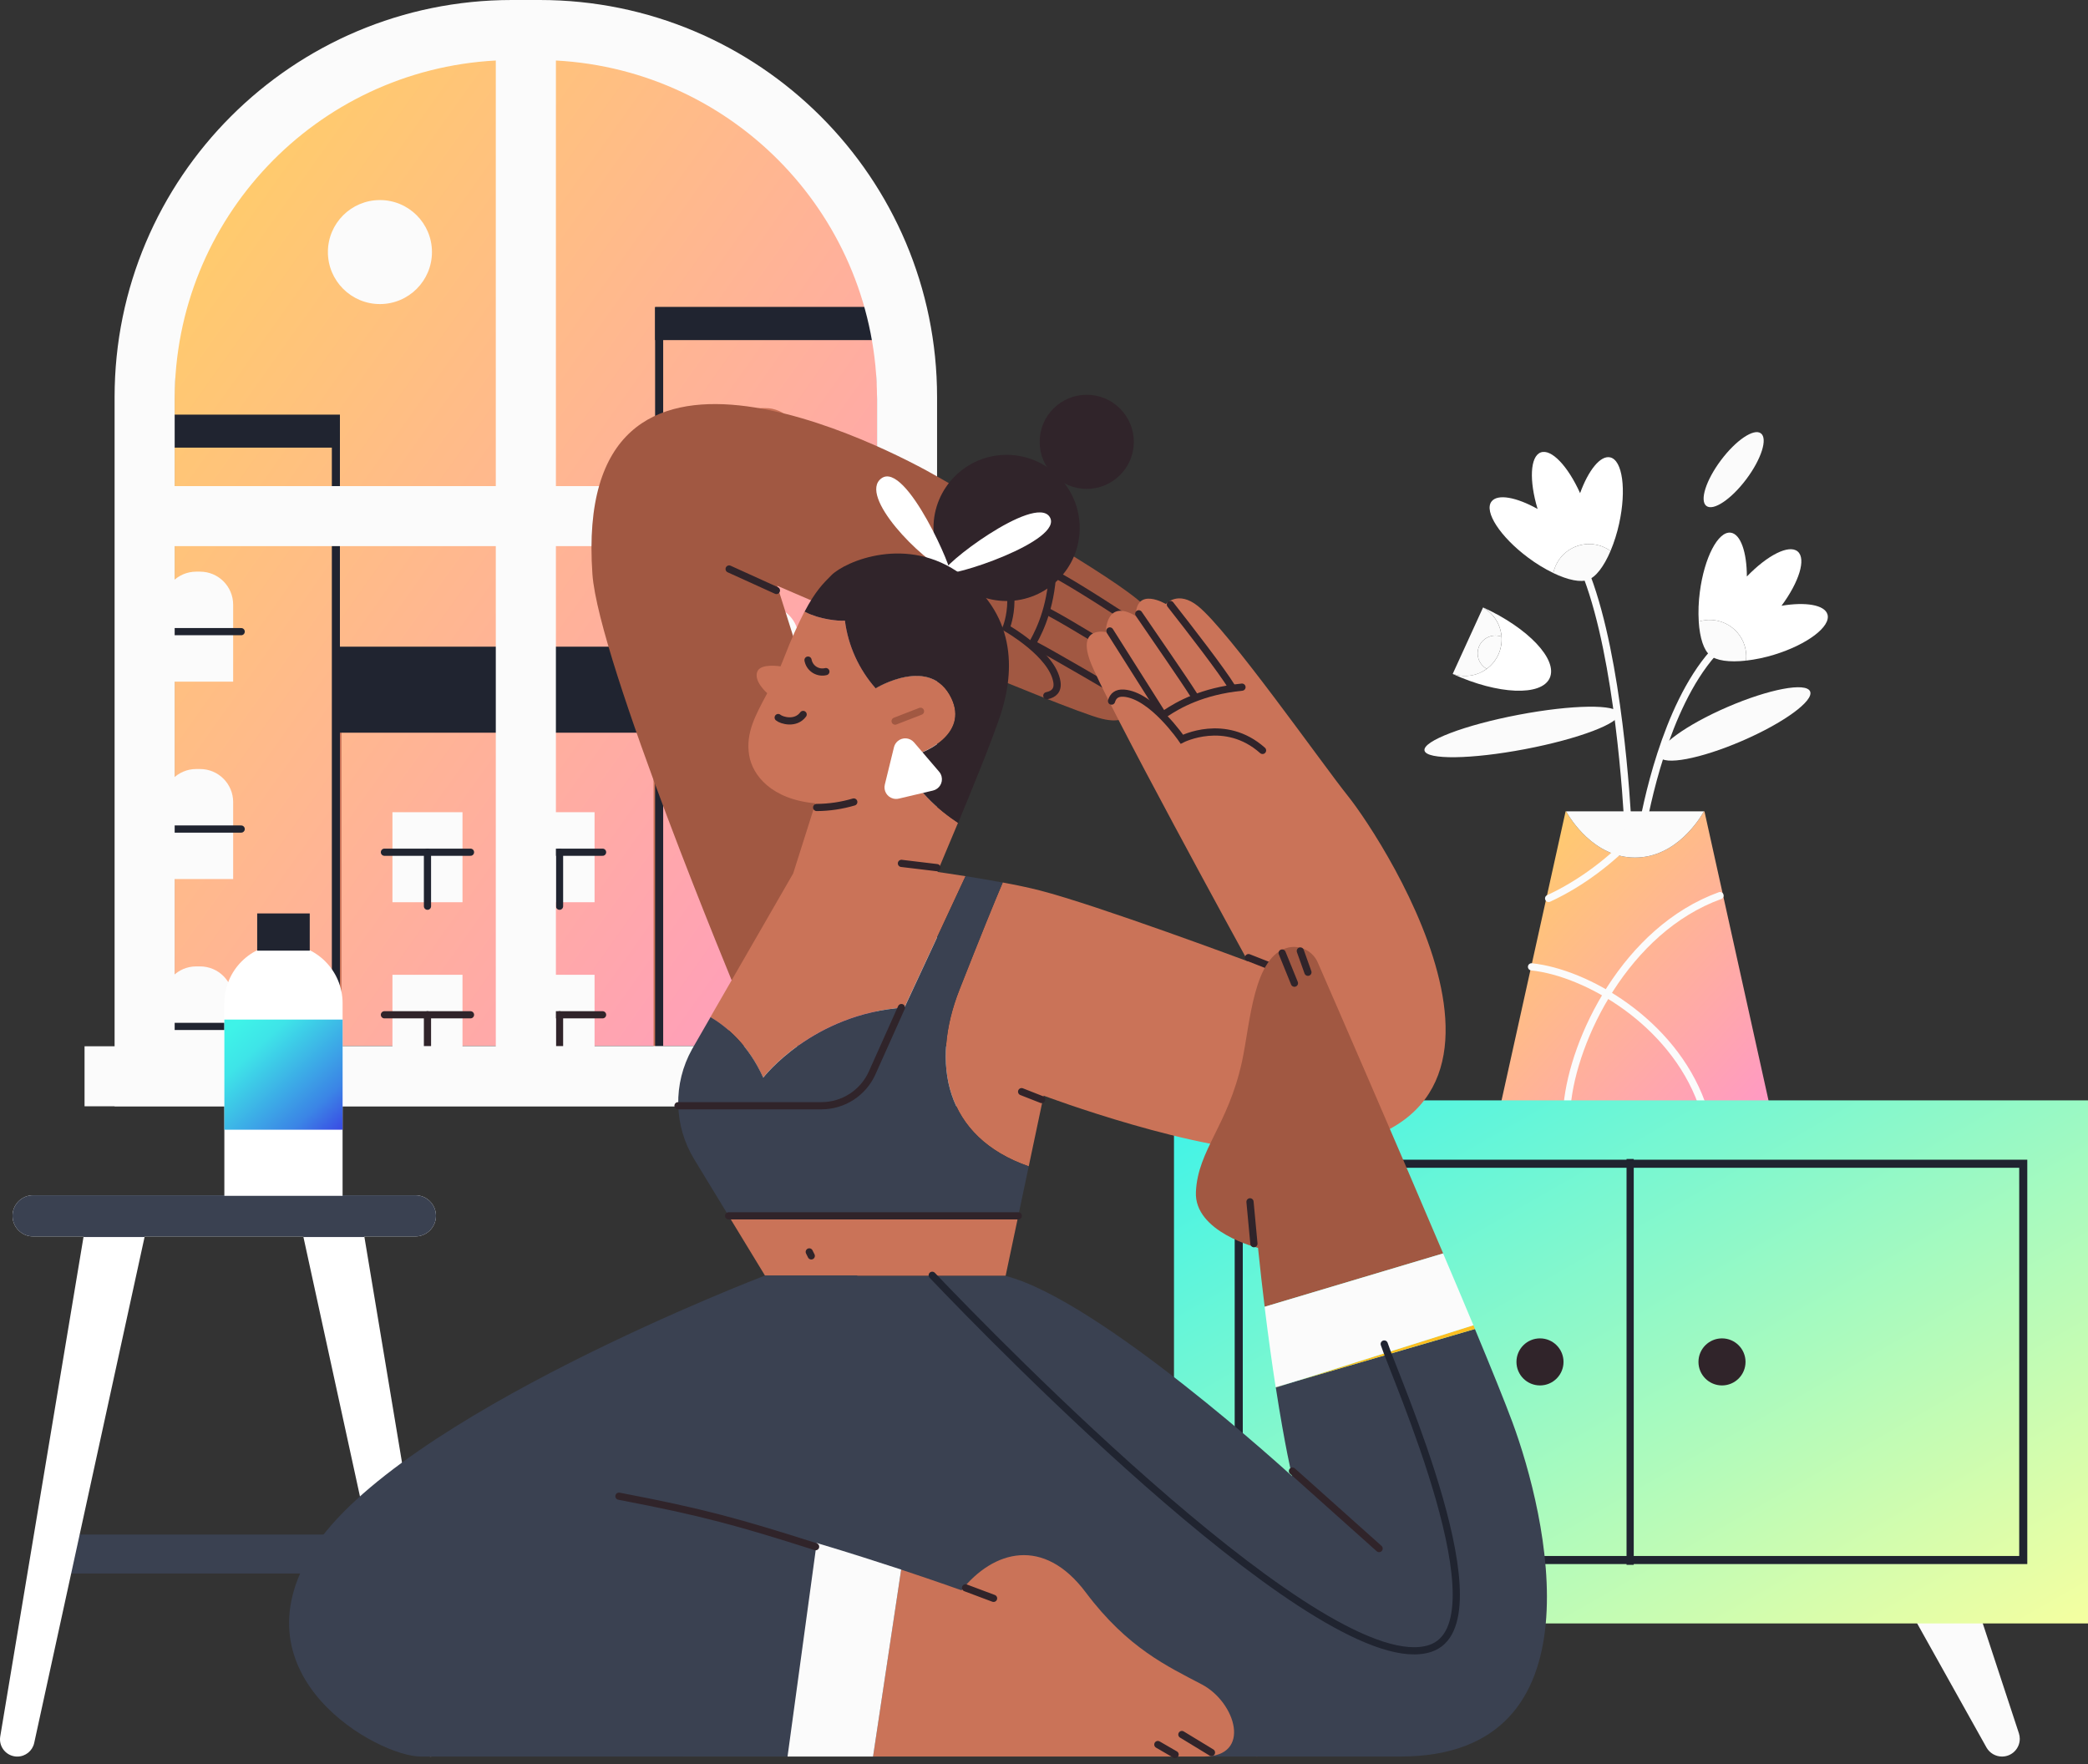 <!-- <svg xmlns="http://www.w3.org/2000/svg" viewBox="0 0 841.9 595.3">
    <g fill="#61DAFB">
        <path d="M666.3 296.5c0-32.5-40.7-63.3-103.1-82.4 14.4-63.6 8-114.2-20.2-130.4-6.5-3.8-14.1-5.6-22.4-5.6v22.3c4.6 0 8.3.9 11.4 2.6 13.6 7.8 19.5 37.5 14.9 75.7-1.1 9.4-2.9 19.3-5.1 29.4-19.6-4.8-41-8.5-63.5-10.9-13.5-18.5-27.5-35.3-41.6-50 32.6-30.3 63.2-46.9 84-46.9V78c-27.5 0-63.5 19.6-99.9 53.6-36.4-33.8-72.4-53.2-99.9-53.2v22.3c20.7 0 51.4 16.5 84 46.6-14 14.7-28 31.4-41.3 49.9-22.6 2.4-44 6.1-63.6 11-2.3-10-4-19.7-5.2-29-4.7-38.2 1.1-67.9 14.6-75.8 3-1.8 6.9-2.6 11.5-2.6V78.5c-8.4 0-16 1.8-22.6 5.6-28.1 16.2-34.4 66.7-19.9 130.1-62.2 19.2-102.7 49.9-102.7 82.3 0 32.5 40.7 63.3 103.1 82.4-14.4 63.6-8 114.2 20.2 130.4 6.5 3.8 14.1 5.6 22.5 5.6 27.5 0 63.5-19.6 99.9-53.6 36.4 33.8 72.4 53.2 99.9 53.2 8.4 0 16-1.8 22.6-5.6 28.1-16.2 34.4-66.7 19.9-130.1 62-19.1 102.5-49.9 102.5-82.3zm-130.2-66.7c-3.7 12.9-8.3 26.2-13.5 39.5-4.1-8-8.4-16-13.1-24-4.6-8-9.5-15.8-14.4-23.4 14.2 2.1 27.9 4.7 41 7.9zm-45.8 106.5c-7.8 13.5-15.8 26.3-24.1 38.2-14.9 1.3-30 2-45.2 2-15.1 0-30.2-.7-45-1.9-8.3-11.9-16.4-24.6-24.2-38-7.6-13.1-14.5-26.4-20.8-39.8 6.2-13.4 13.2-26.8 20.7-39.9 7.8-13.5 15.8-26.3 24.1-38.2 14.9-1.3 30-2 45.2-2 15.1 0 30.2.7 45 1.9 8.3 11.9 16.4 24.6 24.2 38 7.6 13.1 14.5 26.4 20.8 39.8-6.3 13.4-13.2 26.8-20.7 39.9zm32.3-13c5.4 13.4 10 26.8 13.8 39.8-13.1 3.2-26.9 5.9-41.2 8 4.9-7.7 9.8-15.6 14.4-23.7 4.6-8 8.9-16.1 13-24.1zM421.2 430c-9.3-9.6-18.6-20.3-27.8-32 9 .4 18.2.7 27.5.7 9.4 0 18.7-.2 27.8-.7-9 11.7-18.3 22.4-27.5 32zm-74.4-58.9c-14.2-2.1-27.9-4.7-41-7.9 3.7-12.9 8.3-26.2 13.5-39.5 4.1 8 8.4 16 13.1 24 4.7 8 9.5 15.8 14.4 23.4zM420.7 163c9.3 9.6 18.6 20.3 27.8 32-9-.4-18.2-.7-27.5-.7-9.4 0-18.7.2-27.8.7 9-11.7 18.3-22.4 27.5-32zm-74 58.9c-4.9 7.7-9.8 15.6-14.4 23.7-4.6 8-8.9 16-13 24-5.4-13.4-10-26.8-13.8-39.8 13.1-3.1 26.9-5.8 41.2-7.9zm-90.5 125.2c-35.4-15.1-58.3-34.9-58.3-50.6 0-15.7 22.9-35.6 58.3-50.6 8.6-3.7 18-7 27.7-10.1 5.7 19.6 13.2 40 22.5 60.9-9.2 20.8-16.6 41.1-22.2 60.6-9.9-3.1-19.3-6.5-28-10.2zM310 490c-13.6-7.8-19.5-37.5-14.9-75.7 1.1-9.4 2.9-19.3 5.1-29.4 19.6 4.8 41 8.5 63.5 10.9 13.5 18.5 27.5 35.3 41.6 50-32.6 30.3-63.2 46.9-84 46.9-4.5-.1-8.3-1-11.3-2.7zm237.2-76.2c4.7 38.2-1.1 67.9-14.6 75.8-3 1.8-6.9 2.6-11.5 2.6-20.7 0-51.4-16.5-84-46.6 14-14.7 28-31.4 41.3-49.9 22.6-2.4 44-6.1 63.6-11 2.3 10.1 4.1 19.8 5.2 29.1zm38.5-66.7c-8.6 3.7-18 7-27.7 10.1-5.7-19.6-13.2-40-22.5-60.9 9.2-20.8 16.6-41.1 22.2-60.6 9.9 3.1 19.3 6.5 28.1 10.2 35.4 15.1 58.3 34.9 58.3 50.6-.1 15.7-23 35.6-58.4 50.6zM320.8 78.4z"/>
        <circle cx="420.9" cy="296.5" r="45.7"/>
        <path d="M520.5 78.1z"/>
    </g>
</svg> -->

<svg width="290" height="245" viewBox="0 0 290 245" fill="none" xmlns="http://www.w3.org/2000/svg">
<rect x="0" y="0" width="290" height="245" fill="#333333" stroke="none"/>
<path d="M70.342 8.291H75.719C101.175 8.291 121.81 28.918 121.81 54.364V145.264H24.251V54.364C24.251 28.918 44.888 8.291 70.342 8.291Z" fill="url(#paint0_linear_2513_729)"/>
<path d="M90.768 91.141V146.688H47.43V91.141H90.768ZM91.89 90.019H46.308V147.81H91.89V90.019Z" fill="#CA7358"/>
<path d="M91.89 89.814H46.308V101.761H91.89V89.814Z" fill="#202430"/>
<path d="M46.089 61.136V146.966H19.982V61.136H46.089ZM47.211 60.014H18.86V148.088H47.211V60.014Z" fill="#202430"/>
<path d="M126.553 43.771V146.678H92.109V43.771H126.553ZM127.675 42.649H90.987V147.799H127.675V42.649Z" fill="#202430"/>
<path d="M105.795 56.68H106.331C108.87 56.68 110.926 58.736 110.926 61.273V71.96H101.2V61.273C101.2 58.736 103.259 56.68 105.795 56.68Z" fill="#CA7358"/>
<path d="M100.09 65.013H112.039" stroke="#30242A" stroke-linecap="round" stroke-linejoin="round"/>
<path d="M105.795 84.092H106.331C108.87 84.092 110.926 86.147 110.926 88.685V99.377H101.2V88.688C101.2 86.15 103.257 84.095 105.795 84.095V84.092Z" fill="#FBFBFB"/>
<path d="M100.09 92.429H112.039" stroke="#30242A" stroke-linecap="round" stroke-linejoin="round"/>
<path d="M105.795 111.507H106.331C108.87 111.507 110.926 113.563 110.926 116.1V126.786H101.2V116.1C101.2 113.563 103.259 111.507 105.795 111.507Z" fill="#FBFBFB"/>
<path d="M100.09 119.84H112.039" stroke="#30242A" stroke-linecap="round" stroke-linejoin="round"/>
<path d="M105.795 138.913H106.331C108.87 138.913 110.926 140.969 110.926 143.506V153.32H101.2V143.506C101.2 140.969 103.259 138.913 105.795 138.913Z" fill="#30242A"/>
<path d="M27.253 79.393H27.788C30.327 79.393 32.383 81.448 32.383 83.986V94.672H22.658V83.986C22.658 81.448 24.717 79.393 27.253 79.393Z" fill="#FBFBFB"/>
<path d="M21.547 87.726H33.497" stroke="#202430" stroke-linecap="round" stroke-linejoin="round"/>
<path d="M27.253 106.805H27.788C30.327 106.805 32.383 108.86 32.383 111.398V122.089H22.658V111.4C22.655 108.863 24.711 106.807 27.25 106.805C27.253 106.805 27.253 106.805 27.253 106.805Z" fill="#FBFBFB"/>
<path d="M21.547 115.141H33.497" stroke="#202430" stroke-linecap="round" stroke-linejoin="round"/>
<path d="M27.253 134.219H27.788C30.327 134.219 32.383 136.275 32.383 138.812V149.499H22.658V138.812C22.658 136.275 24.717 134.219 27.253 134.219Z" fill="#FBFBFB"/>
<path d="M21.547 142.553H33.497" stroke="#202430" stroke-linecap="round" stroke-linejoin="round"/>
<path d="M127.675 42.649H90.987V47.234H127.675V42.649Z" fill="#202430"/>
<path d="M47.211 57.585H18.86V62.169H47.211V57.585Z" fill="#202430"/>
<path d="M64.235 112.803H54.507V125.306H64.235V112.803Z" fill="#FBFBFB"/>
<path d="M53.393 118.36H65.346" stroke="#202430" stroke-linecap="round" stroke-linejoin="round"/>
<path d="M59.371 125.861V118.36" stroke="#202430" stroke-linecap="round" stroke-linejoin="round"/>
<path d="M64.235 135.383H54.507V147.886H64.235V135.383Z" fill="#FBFBFB"/>
<path d="M53.393 140.938H65.346" stroke="#30242A" stroke-linecap="round" stroke-linejoin="round"/>
<path d="M59.371 148.441V140.938" stroke="#30242A" stroke-linecap="round" stroke-linejoin="round"/>
<path d="M82.578 112.803H72.85V125.306H82.578V112.803Z" fill="#FBFBFB"/>
<path d="M71.739 118.36H83.691" stroke="#202430" stroke-linecap="round" stroke-linejoin="round"/>
<path d="M77.713 125.861V118.36" stroke="#202430" stroke-linecap="round" stroke-linejoin="round"/>
<path d="M82.578 135.383H72.85V147.886H82.578V135.383Z" fill="#FBFBFB"/>
<path d="M71.739 140.938H83.691" stroke="#30242A" stroke-linecap="round" stroke-linejoin="round"/>
<path d="M77.713 148.441V140.938" stroke="#30242A" stroke-linecap="round" stroke-linejoin="round"/>
<path d="M52.768 42.231C56.758 42.231 59.994 38.997 59.994 35.008C59.994 31.019 56.758 27.785 52.768 27.785C48.777 27.785 45.542 31.019 45.542 35.008C45.542 38.997 48.777 42.231 52.768 42.231Z" fill="#FBFBFB"/>
<path d="M134.317 145.31H11.743V153.646H134.317V145.31Z" fill="#FBFBFB"/>
<path d="M74.967 0H71.093C40.627 0 15.915 24.698 15.915 55.16V153.646H130.149V55.16C130.149 24.698 105.442 0 74.967 0ZM68.861 145.309H24.26V75.851H68.861V145.309ZM68.861 67.515H24.26V55.444C24.26 30.407 43.85 9.744 68.861 8.404V67.515ZM121.809 145.309H77.209V75.851H121.809V145.309ZM121.809 67.515H77.209V8.404C102.219 9.744 121.809 30.407 121.809 55.444V67.515Z" fill="#FBFBFB"/>
<path d="M102.381 137.988C102.381 137.988 83.122 91.778 82.28 79.732C79.453 39.189 123.453 62.285 130.334 66.272C135.344 69.177 154.991 80.166 158.912 84.084C161.437 86.607 159.681 88.478 159.681 88.478C159.681 88.478 162.629 92.347 158.483 92.807C161.431 96.676 156.73 97.201 156.73 97.201C156.73 97.201 157.99 100.978 153.106 99.842C147.844 98.617 107.944 81.353 107.944 81.353C107.944 81.353 116.858 109.485 119.641 118.385L102.381 137.988Z" fill="#A15842"/>
<path d="M145.392 96.621C146.34 96.433 146.98 95.886 146.794 94.711C146.191 90.853 139.742 87.208 139.742 87.208C139.742 87.208 142.329 80.986 137.252 76.179" stroke="#30242A" stroke-miterlimit="10" stroke-linecap="round"/>
<path d="M156.666 97.002C154.351 95.647 145.869 90.687 143.858 89.655" stroke="#30242A" stroke-miterlimit="10" stroke-linecap="round"/>
<path d="M158.562 92.681C155.667 90.948 148.615 86.56 145.703 85.034" stroke="#30242A" stroke-miterlimit="10" stroke-linecap="round"/>
<path d="M159.614 87.942C155.967 85.525 149.089 81.047 146.368 79.673" stroke="#30242A" stroke-miterlimit="10" stroke-linecap="round"/>
<path d="M143.532 89.123C144.503 87.368 146.163 83.879 146.253 78.288" stroke="#30242A" stroke-miterlimit="10" stroke-linecap="round"/>
<path d="M107.837 82.009L101.268 79.025" stroke="#30242A" stroke-linecap="round" stroke-linejoin="round"/>
<path d="M54.479 213.13H7.743V218.533H54.479V213.13Z" fill="#3A4151"/>
<path d="M62.176 241.162L50.599 171.72H57.691C59.27 171.72 60.552 170.439 60.552 168.86C60.552 167.282 59.27 166 57.691 166H4.599C3.02 166 1.738 167.282 1.738 168.86C1.738 170.439 3.02 171.72 4.599 171.72H11.611L0.035 241.156C-0.189 242.463 0.691 243.702 1.998 243.926C2.133 243.949 2.268 243.96 2.402 243.96C3.533 243.96 4.509 243.172 4.75 242.07L20.097 171.72H42.125L57.458 242.067C57.696 243.169 58.672 243.957 59.803 243.957C61.13 243.96 62.207 242.886 62.21 241.563C62.21 241.428 62.199 241.293 62.176 241.162Z" fill="white"/>
<path d="M57.691 171.72C59.27 171.72 60.552 170.439 60.552 168.86C60.552 167.282 59.27 166 57.691 166H4.599C3.02 166 1.738 167.282 1.738 168.86C1.738 170.439 3.02 171.72 4.599 171.72H11.611L11.598 171.807H20.066L20.086 171.72H42.114L42.134 171.807H50.614L50.599 171.72H57.691Z" fill="#3A4151"/>
<path d="M236.728 112.679H236.658C236.159 113.582 232.869 119.103 227.087 119.103C221.306 119.103 218.016 113.582 217.514 112.679H217.446L208.448 153.284H245.727L236.728 112.679Z" fill="url(#paint1_linear_2513_729)"/>
<path d="M212.711 134.278C220.347 135.077 232.204 141.894 236.325 153.166" stroke="#FBFBFB" stroke-miterlimit="10" stroke-linecap="round"/>
<path d="M217.659 153.494C218.515 144.311 225.794 129.133 238.894 124.386" stroke="#FBFBFB" stroke-miterlimit="10" stroke-linecap="round"/>
<path d="M226.95 116.111C223.732 119.501 219.676 122.658 215.087 124.778" stroke="#FBFBFB" stroke-miterlimit="10" stroke-linecap="round"/>
<path d="M227.087 119.103C232.869 119.103 236.159 113.582 236.658 112.679H217.514C218.016 113.582 221.303 119.103 227.087 119.103Z" fill="#FBFBFB"/>
<path d="M174.559 243.957C173.199 243.957 172.094 242.855 172.094 241.492C172.094 241.232 172.136 240.971 172.217 240.721L179.953 217.19C180.29 216.183 181.233 215.505 182.296 215.508H187.709C189.07 215.508 190.175 216.61 190.178 217.969C190.178 218.39 190.071 218.805 189.864 219.175L176.714 242.706C176.273 243.48 175.451 243.96 174.559 243.957Z" fill="#A15842"/>
<path d="M278.059 243.957C279.419 243.957 280.524 242.855 280.524 241.492C280.524 241.232 280.482 240.971 280.401 240.721L272.664 217.19C272.328 216.183 271.383 215.505 270.322 215.508H264.906C263.545 215.508 262.44 216.612 262.44 217.972C262.44 218.393 262.549 218.808 262.754 219.175L275.904 242.706C276.345 243.48 277.169 243.96 278.059 243.957Z" fill="#FBFBFB"/>
<path d="M290 152.824H163.053V225.47H290V152.824Z" fill="url(#paint2_linear_2513_729)"/>
<path d="M280.446 162.186V216.102H172.607V162.186H280.446ZM281.568 161.065H171.485V217.223H281.568V161.065Z" fill="#202430"/>
<path d="M226.409 160.964V217.33" stroke="#202430" stroke-miterlimit="10"/>
<path d="M239.166 192.414C240.971 192.414 242.434 190.951 242.434 189.147C242.434 187.343 240.971 185.88 239.166 185.88C237.361 185.88 235.898 187.343 235.898 189.147C235.898 190.951 237.361 192.414 239.166 192.414Z" fill="#30242A"/>
<path d="M213.887 192.414C215.692 192.414 217.155 190.951 217.155 189.147C217.155 187.343 215.692 185.88 213.887 185.88C212.082 185.88 210.619 187.343 210.619 189.147C210.619 190.951 212.082 192.414 213.887 192.414Z" fill="#30242A"/>
<path d="M39.371 131.119C43.906 131.119 47.581 134.792 47.581 139.326V166.079H31.16V139.326C31.16 134.792 34.838 131.119 39.371 131.119Z" fill="white"/>
<path d="M47.584 141.603H31.16V156.899H47.584V141.603Z" fill="url(#paint3_linear_2513_729)"/>
<path d="M43.02 126.862H35.721V132.03H43.02V126.862Z" fill="#202430"/>
<path d="M139.804 83.472C145.412 83.472 149.959 78.928 149.959 73.322C149.959 67.716 145.412 63.171 139.804 63.171C134.196 63.171 129.65 67.716 129.65 73.322C129.65 78.928 134.196 83.472 139.804 83.472Z" fill="#30242A"/>
<path d="M131.919 79.597C132.73 79.965 125.854 63.895 122.41 66.441C119.17 68.827 127.818 77.733 131.919 79.597Z" fill="white"/>
<path d="M131.047 79.567C131.72 80.408 147.947 75.081 145.779 71.777C143.698 68.609 130.373 78.731 131.047 79.567Z" fill="white"/>
<path d="M150.935 67.899C154.546 67.899 157.473 64.973 157.473 61.363C157.473 57.753 154.546 54.827 150.935 54.827C147.324 54.827 144.396 57.753 144.396 61.363C144.396 64.973 147.324 67.899 150.935 67.899Z" fill="#30242A"/>
<path d="M106.278 177.205H139.667L141.428 168.86H101.198L106.278 177.205Z" fill="#CA7358"/>
<path d="M105.986 149.67C105.986 149.67 112.805 140.77 125.602 139.934L134.099 121.689C131.829 121.327 130.194 121.097 130.194 121.097C130.531 120.284 131.675 117.592 133.058 114.272C130.556 112.609 126.469 109.34 125.523 105.215C128.525 104.764 134.5 101.931 132.141 96.977C129.251 90.9 121.605 95.575 121.605 95.575C119.282 92.942 117.801 89.678 117.347 86.198C116.418 86.293 113.759 86.01 111.871 84.99L111.745 84.917C110.735 86.899 109.829 88.932 109.03 91.01C108.819 91.543 108.617 92.059 108.404 92.549C108.404 92.549 105.764 92.101 105.223 93.191C104.553 94.537 106.561 96.276 106.561 96.276C104.957 99.293 103.534 101.763 104.05 104.892C104.505 107.654 107.111 111.011 113.251 111.572L110.166 121.304L98.665 141.266C100.92 142.587 103.949 145.102 105.986 149.67Z" fill="#CA7358"/>
<path d="M187.244 110.593C183.623 106.076 170.694 87.631 166.377 84.171C163.594 81.945 161.925 83.891 161.925 83.891C161.925 83.891 157.751 81.386 157.751 85.559C153.577 83.055 153.577 87.782 153.577 87.782C153.577 87.782 149.681 86.941 151.353 91.677C153.151 96.769 173.333 133.524 173.333 133.524C173.333 133.524 152.464 125.737 144.396 123.662C142.915 123.281 141.1 122.905 139.268 122.563C138.087 125.328 136.242 129.854 133.266 137.425C129.226 147.673 131.19 157.919 142.879 161.985L144.952 152.171C144.952 152.171 166.551 160.286 178.613 159.958C219.519 158.847 192.254 116.849 187.244 110.593Z" fill="#CA7358"/>
<path d="M117.347 86.198C117.798 89.689 119.285 92.962 121.616 95.6C121.616 95.6 129.263 90.912 132.152 97.002C134.511 101.957 128.536 104.789 125.535 105.24C126.48 109.365 130.567 112.635 133.069 114.297C135.122 109.365 137.698 103.042 138.909 99.436C140.702 94.092 141.627 85.809 133.58 79.825C126.048 74.237 117.417 77.944 115.47 79.889C114.314 81.045 113.226 82.133 111.756 84.937L111.882 85.01C113.759 85.999 116.418 86.283 117.347 86.198Z" fill="#30242A"/>
<path d="M133.266 137.433C136.242 129.879 138.087 125.342 139.268 122.572C137.462 122.232 135.641 121.927 134.11 121.683L125.622 139.934C112.825 140.775 106.006 149.67 106.006 149.67C103.958 145.102 100.928 142.587 98.687 141.258L96.123 145.708C93.459 150.48 93.565 156.315 96.404 160.984L101.195 168.855H141.428L142.879 161.988C131.19 157.927 129.226 147.682 133.266 137.433Z" fill="#3A4151"/>
<path d="M113.425 112.147C115.17 112.138 116.906 111.88 118.581 111.384" stroke="#30242A" stroke-miterlimit="10" stroke-linecap="round"/>
<path d="M154.382 97.372C154.587 96.66 155.092 96.197 156.082 96.267C159.978 96.548 164.15 102.666 164.15 102.666C164.15 102.666 170.138 99.582 175.353 104.222" stroke="#30242A" stroke-miterlimit="10" stroke-linecap="round"/>
<path d="M154.144 87.63C156.321 91.06 160.365 97.444 161.367 99.048" stroke="#30242A" stroke-miterlimit="10" stroke-linecap="round"/>
<path d="M158.161 85.25C160.405 88.553 164.332 94.189 165.821 96.548" stroke="#30242A" stroke-miterlimit="10" stroke-linecap="round"/>
<path d="M162.553 83.955C165.359 87.533 169.656 93.085 171.106 95.451" stroke="#30242A" stroke-miterlimit="10" stroke-linecap="round"/>
<path d="M161.925 99.049C163.608 97.927 166.932 95.99 172.498 95.435" stroke="#30242A" stroke-miterlimit="10" stroke-linecap="round"/>
<path d="M130.129 120.502L125.198 119.911" stroke="#30242A" stroke-miterlimit="10" stroke-linecap="round"/>
<path d="M112.676 174.424L112.398 173.868" stroke="#30242A" stroke-miterlimit="10" stroke-linecap="round"/>
<path d="M144.677 152.71L141.891 151.616" stroke="#30242A" stroke-miterlimit="10" stroke-linecap="round"/>
<path d="M179.732 135.484L173.406 132.999" stroke="#30242A" stroke-miterlimit="10" stroke-linecap="round"/>
<path d="M141.428 168.86H101.198" stroke="#30242A" stroke-linecap="round" stroke-linejoin="round"/>
<path d="M125.198 139.934L121.133 149.008C119.888 151.784 117.128 153.57 114.084 153.57H94.168" stroke="#30242A" stroke-linecap="round" stroke-linejoin="round"/>
<path d="M108.081 99.657C108.561 100.07 110.508 100.63 111.548 99.226" stroke="#30242A" stroke-miterlimit="10" stroke-linecap="round"/>
<path d="M127.846 98.785L124.323 100.151" stroke="#A15842" stroke-miterlimit="10" stroke-linecap="round"/>
<path d="M114.704 93.275C113.621 93.544 112.522 92.888 112.253 91.803C112.241 91.761 112.233 91.719 112.225 91.677" stroke="#30242A" stroke-linecap="round" stroke-linejoin="round"/>
<path d="M124.169 103.751L122.895 108.952C122.676 109.816 123.201 110.693 124.062 110.909C124.314 110.974 124.581 110.974 124.836 110.915L129.591 109.793C130.458 109.583 130.988 108.711 130.777 107.847C130.718 107.6 130.598 107.368 130.432 107.174L126.951 103.106C126.371 102.43 125.352 102.354 124.676 102.937C124.429 103.15 124.253 103.434 124.169 103.751Z" fill="white"/>
<path d="M134.878 224.61C132.096 221.27 122.415 209.188 122.415 209.188" stroke="#30242A" stroke-linecap="round" stroke-linejoin="round"/>
<path d="M210.055 197.517C209.034 194.758 207.16 190.134 204.849 184.582L180.04 191.82L177.196 192.717C178.475 200.986 179.457 205.018 179.457 205.018C179.457 205.018 152.747 180.542 139.669 177.205H106.266L94.858 243.957H194.467C222.86 243.957 214.79 210.304 210.055 197.517Z" fill="#3A4151"/>
<path d="M183.045 133.723C182.38 132.139 180.686 131.242 179 131.584C174.054 132.689 173.67 142.048 172.497 147.443C170.551 156.346 166.377 159.683 166.099 165.524C165.819 171.132 174.725 173.31 174.725 173.31C175.028 176.246 175.336 178.974 175.648 181.49L200.439 174.081C193.639 158.059 185.586 139.55 183.045 133.723Z" fill="#A15842"/>
<path d="M177.182 192.652V192.717L180.026 191.819L177.182 192.652Z" fill="#A15842"/>
<path d="M204.854 184.574C204.781 184.403 204.711 184.229 204.638 184.055L180.04 191.82L204.854 184.574Z" fill="#FFBE21"/>
<path d="M204.638 184.058C203.345 180.956 201.92 177.578 200.431 174.084L175.639 181.492C176.169 185.821 176.694 189.537 177.174 192.655L180.029 191.813L204.638 184.058Z" fill="#FBFBFB"/>
<path d="M129.476 177.118C138.368 186.441 184.349 233.703 198.652 228.936C209.095 225.456 193.718 191.172 192.254 186.66" stroke="#202430" stroke-linecap="round" stroke-linejoin="round"/>
<path d="M191.541 215.07C188.318 212.182 182.565 207.031 179.507 204.311" stroke="#30242A" stroke-linecap="round" stroke-linejoin="round"/>
<path d="M173.611 166.914L174.155 172.727" stroke="#30242A" stroke-linecap="round" stroke-linejoin="round"/>
<path d="M180.601 132.077L181.656 135.032" stroke="#30242A" stroke-linecap="round" stroke-linejoin="round"/>
<path d="M178.077 132.358L179.782 136.55" stroke="#30242A" stroke-linecap="round" stroke-linejoin="round"/>
<path d="M113.428 214.296L113.271 214.248L119.074 177.148H106.266C106.266 177.148 55.082 196.676 43.396 215.308C32.349 232.92 52.577 243.957 58.42 243.957H109.38L113.428 214.296Z" fill="#3A4151"/>
<path d="M167.21 243.957C173.889 243.957 171.664 236.445 166.929 233.944C162.194 231.443 156.635 228.936 150.792 221.149C144.949 213.362 137.992 215.308 133.54 220.869C133.54 220.869 130.146 219.649 125.159 217.995L121.254 243.954L167.21 243.957Z" fill="#CA7358"/>
<path d="M113.916 214.442L113.428 214.296L109.38 243.957H121.257L125.162 217.986C121.919 216.924 118.006 215.665 113.916 214.442Z" fill="#FBFBFB"/>
<path d="M164.15 240.898L168.259 243.396" stroke="#30242A" stroke-linecap="round" stroke-linejoin="round"/>
<path d="M85.966 207.799C97.652 210.023 102.707 211.445 113.279 214.809" stroke="#30242A" stroke-linecap="round" stroke-linejoin="round"/>
<path d="M160.811 242.289L163.21 243.677" stroke="#30242A" stroke-linecap="round" stroke-linejoin="round"/>
<path d="M134.101 220.524L137.995 221.985" stroke="#30242A" stroke-linecap="round" stroke-linejoin="round"/>
<path d="M227.971 115.713C228.566 112.202 231.27 98.278 237.887 90.743" stroke="#FBFBFB" stroke-miterlimit="10" stroke-linecap="round"/>
<path d="M241.958 102.897C247.736 100.401 251.964 97.324 251.402 96.024C250.841 94.725 245.701 95.696 239.924 98.192C234.146 100.689 229.918 103.766 230.48 105.066C231.042 106.365 236.181 105.394 241.958 102.897Z" fill="#FBFBFB"/>
<path d="M242.545 66.548C244.634 63.762 245.54 60.914 244.569 60.185C243.597 59.457 241.115 61.125 239.026 63.91C236.937 66.695 236.031 69.544 237.003 70.272C237.975 71.001 240.456 69.333 242.545 66.548Z" fill="#FBFBFB"/>
<path d="M253.814 85.323C253.408 83.999 250.771 83.573 247.433 84.131C249.876 80.831 250.886 77.609 249.677 76.591C248.468 75.573 245.469 77.11 242.619 80.068C242.619 76.686 241.747 74.157 240.375 73.981C238.625 73.754 236.706 77.441 236.089 82.213C235.907 83.576 235.856 84.953 235.937 86.327C238.616 85.488 241.469 86.98 242.308 89.658C242.521 90.334 242.588 91.046 242.507 91.75C243.831 91.595 245.138 91.321 246.412 90.928C251.009 89.52 254.325 87.011 253.814 85.323Z" fill="white"/>
<path d="M240.729 87.291C239.402 86.17 237.59 85.805 235.932 86.327C236.08 88.601 236.644 90.345 237.505 90.996C238.305 91.75 240.173 92.011 242.501 91.75C242.695 90.062 242.03 88.388 240.729 87.291Z" fill="#FBFBFB"/>
<path d="M226.136 115.267C225.943 111.28 224.784 91.713 220.442 80.158" stroke="#FBFBFB" stroke-miterlimit="10" stroke-linecap="round"/>
<path d="M211.811 104.044C219.273 102.623 225.118 100.403 224.867 99.085C224.615 97.768 218.363 97.852 210.902 99.274C203.441 100.695 197.596 102.915 197.847 104.233C198.098 105.55 204.35 105.466 211.811 104.044Z" fill="#FBFBFB"/>
<path d="M223.626 63.519C222.274 63.222 220.61 65.314 219.457 68.493C217.774 64.747 215.463 62.288 213.988 62.838C212.512 63.387 212.369 66.763 213.556 70.689C210.602 69.04 207.976 68.549 207.149 69.66C206.091 71.062 208.363 74.553 212.223 77.433C213.323 78.26 214.498 78.98 215.735 79.583C216.316 76.838 219.014 75.085 221.76 75.666C222.453 75.812 223.11 76.103 223.685 76.518C224.198 75.29 224.599 74.014 224.883 72.713C225.912 68.014 225.351 63.898 223.626 63.519Z" fill="white"/>
<path d="M218.93 75.88C217.3 76.485 216.094 77.885 215.735 79.587C217.791 80.571 219.587 80.935 220.577 80.506C221.626 80.175 222.77 78.675 223.685 76.522C222.308 75.526 220.523 75.285 218.93 75.88Z" fill="#FBFBFB"/>
<path d="M205.985 84.359V84.376C208.282 85.674 209.205 88.514 208.108 90.914C207.009 93.312 204.26 94.47 201.774 93.587V93.606C208.052 96.475 214.086 96.727 215.239 94.167C216.392 91.607 212.262 87.224 205.985 84.359Z" fill="white"/>
<path d="M206.49 92.891C205.3 92.227 204.877 90.721 205.541 89.532C206.133 88.475 207.407 88.004 208.546 88.421C208.417 86.728 207.454 85.211 205.976 84.375L201.769 93.586C203.362 94.156 205.132 93.895 206.49 92.891Z" fill="#FBFBFB"/>
<path d="M205.452 89.714C204.919 90.881 205.37 92.263 206.49 92.891C207.901 91.856 208.678 90.166 208.546 88.422C207.337 87.981 205.99 88.542 205.452 89.714Z" fill="#FBFBFB"/>
<defs>
<linearGradient id="paint0_linear_2513_729" x1="121.81" y1="145.264" x2="-7.639" y2="53.066" gradientUnits="userSpaceOnUse">
<stop stop-color="#FF99C4"/>
<stop offset="1" stop-color="#FFD162"/>
</linearGradient>
<linearGradient id="paint1_linear_2513_729" x1="245.727" y1="153.284" x2="205.27" y2="116.14" gradientUnits="userSpaceOnUse">
<stop stop-color="#FF99C4"/>
<stop offset="1" stop-color="#FFD162"/>
</linearGradient>
<linearGradient id="paint2_linear_2513_729" x1="290" y1="225.47" x2="227.367" y2="116.02" gradientUnits="userSpaceOnUse">
<stop stop-color="#F5FFA0"/>
<stop offset="1" stop-color="#3EF3E8"/>
</linearGradient>
<linearGradient id="paint3_linear_2513_729" x1="47.584" y1="156.899" x2="32.327" y2="140.516" gradientUnits="userSpaceOnUse">
<stop stop-color="#3A4AE4"/>
<stop offset="0.214" stop-color="#3B85E6"/>
<stop offset="0.734" stop-color="#3EE4E8"/>
<stop offset="0.927" stop-color="#3EF3E8"/>
</linearGradient>
</defs>
</svg>


